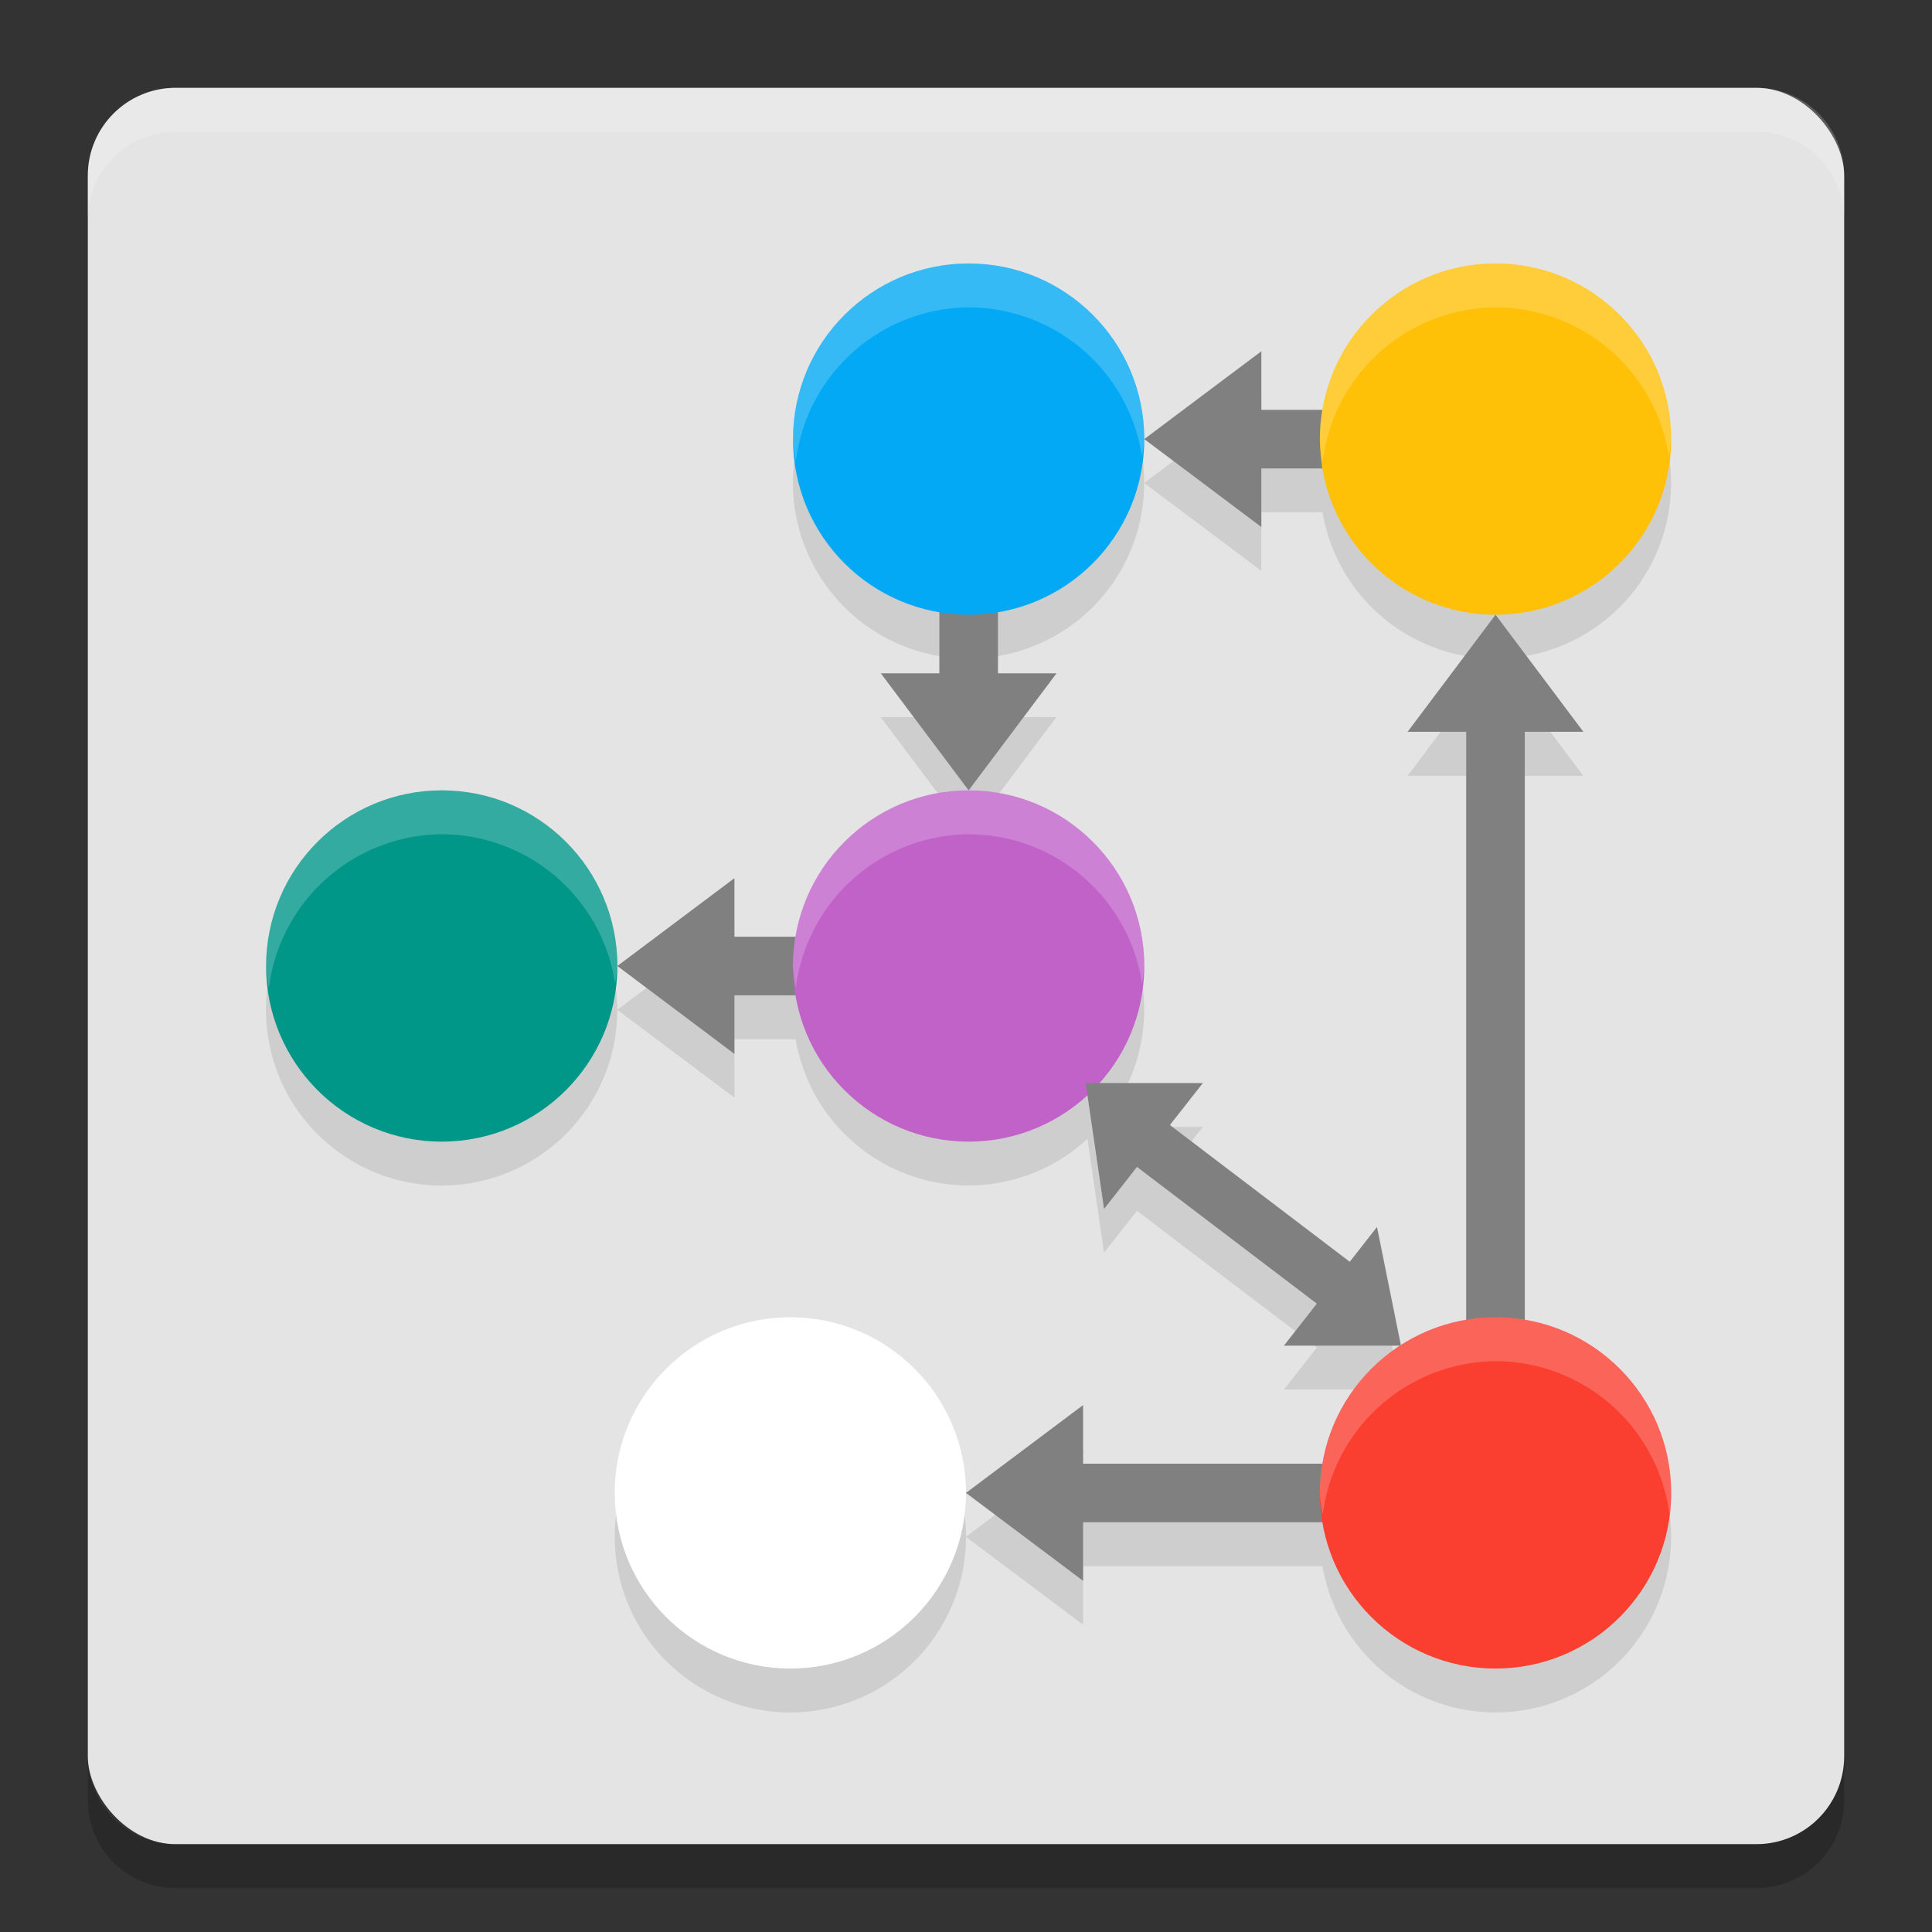 <svg width="22" height="22" version="1" xmlns="http://www.w3.org/2000/svg">
 <rect width="100%" height="100%" fill="#333333" stroke="none"/>
 <rect x="1" y="1" width="20" height="20" rx="1" ry="1" style="fill:#e4e4e4"/>
 <path d="m11.029 3.5a2 2 0 0 0-2 2 2 2 0 0 0 1.668 1.971v0.695h-0.668l1 1.334 1-1.334h-0.666v-0.695a2 2 0 0 0 1.666-1.971 2 2 0 0 0-2-2zm2 2 1.334 1v-0.666h0.697a2 2 0 0 0 1.969 1.666 2 2 0 0 0 2-2 2 2 0 0 0-2-2 2 2 0 0 0-1.969 1.666h-0.697v-0.666zm4 2-1 1.334h0.668v6.695a2 2 0 0 0-0.746 0.287l-0.271-1.344-0.311 0.395-2.047-1.557 0.375-0.477h-1.18a2 2 0 0 0 0.512-1.334 2 2 0 0 0-2-2 2 2 0 0 0-1.969 1.666h-0.697v-0.666l-1.334 1 1.334 1v-0.666h0.697a2 2 0 0 0 1.969 1.666 2 2 0 0 0 1.354-0.531l0.189 1.297 0.375-0.477 2.049 1.557-0.375 0.477h1.322a2 2 0 0 0-0.883 1.344h-2.727v-0.666l-1.334 1 1.334 1v-0.666h2.727a2 2 0 0 0 1.969 1.666 2 2 0 0 0 2-2 2 2 0 0 0-1.666-1.971v-6.695h0.666zm-6.029 10a2 2 0 0 0-2-2 2 2 0 0 0-2 2 2 2 0 0 0 2 2 2 2 0 0 0 2-2zm-3.971-6a2 2 0 0 0-2-2 2 2 0 0 0-2 2 2 2 0 0 0 2 2 2 2 0 0 0 2-2z" style="font-variation-settings:normal;opacity:.1;stop-color:#000000"/>
 <path d="m2 1c-0.554 0-1 0.446-1 1v0.5c0-0.554 0.446-1 1-1h18c0.554 0 1 0.446 1 1v-0.5c0-0.554-0.446-1-1-1z" style="fill:#ffffff;opacity:.2"/>
 <path d="m1 20v0.5c0 0.554 0.446 1 1 1h18c0.554 0 1-0.446 1-1v-0.5c0 0.554-0.446 1-1 1h-18c-0.554 0-1-0.446-1-1z" style="opacity:.2"/>
 <path d="m7.03 11 1.333-1 7e-7 0.667 1.333 1e-6v0.667h-1.333v0.667z" style="fill:#808080;stop-color:#000000"/>
 <circle cx="11.03" cy="11" r="2" style="fill:#c162c9;stop-color:#000000"/>
 <circle cx="5.03" cy="11" r="2" style="fill:#009688;stop-color:#000000"/>
 <path d="m11.03 9-1-1.333 0.667-8e-7v-1.333h0.667v1.333h0.667z" style="fill:#808080;stop-color:#000000"/>
 <circle cx="11.03" cy="5" r="2" style="fill:#03a9f4;stop-color:#000000"/>
 <path d="m13.03 5 1.333-1 1e-6 0.667 1.333 5e-7v0.667l-1.333 5e-7v0.667z" style="fill:#808080;stop-color:#000000"/>
 <circle cx="17.03" cy="5" r="2" style="fill:#ffc107;stop-color:#000000"/>
 <circle cx="9" cy="17" r="2" style="fill:#ffffff;stop-color:#000000"/>
 <path d="m17.03 7 1 1.333-0.667 7e-7 -1e-6 7.667h-0.667l-1e-6 -7.667h-0.667z" style="fill:#808080;stop-color:#000000"/>
 <path d="m11 17 1.333-1 1e-6 0.667 3.667 1e-6v0.667l-3.667 1e-6v0.667z" style="fill:#808080;stop-color:#000000"/>
 <circle cx="17.03" cy="17" r="2" style="fill:#fa3e30;stop-color:#000000"/>
 <path d="m12.363 12.333 0.209 1.433 0.375-0.478 2.048 1.557-0.375 0.478h1.333l-0.273-1.351-0.31 0.396-2.048-1.557 0.375-0.478z" style="fill:#808080;stop-color:#000000"/>
 <path d="m11.029 3a2 2 0 0 0-2 2 2 2 0 0 0 0.033 0.25 2 2 0 0 1 1.967-1.75 2 2 0 0 1 1.975 1.697 2 2 0 0 0 0.025-0.197 2 2 0 0 0-2-2zm6 0a2 2 0 0 0-2 2 2 2 0 0 0 0.033 0.25 2 2 0 0 1 1.967-1.75 2 2 0 0 1 1.975 1.697 2 2 0 0 0 0.025-0.197 2 2 0 0 0-2-2zm-12 6a2 2 0 0 0-2 2 2 2 0 0 0 0.033 0.25 2 2 0 0 1 1.967-1.75 2 2 0 0 1 1.975 1.697 2 2 0 0 0 0.025-0.197 2 2 0 0 0-2-2zm6 0a2 2 0 0 0-2 2 2 2 0 0 0 0.033 0.25 2 2 0 0 1 1.967-1.75 2 2 0 0 1 1.975 1.697 2 2 0 0 0 0.025-0.197 2 2 0 0 0-2-2zm-2.029 6a2 2 0 0 0-2 2 2 2 0 0 0 0.033 0.25 2 2 0 0 1 1.967-1.75 2 2 0 0 1 1.975 1.697 2 2 0 0 0 0.025-0.197 2 2 0 0 0-2-2zm8.029 0a2 2 0 0 0-2 2 2 2 0 0 0 0.033 0.25 2 2 0 0 1 1.967-1.75 2 2 0 0 1 1.982 1.75 2 2 0 0 0 0.018-0.25 2 2 0 0 0-2-2z" style="fill:#ffffff;opacity:.2;stop-color:#000000"/>
</svg>
